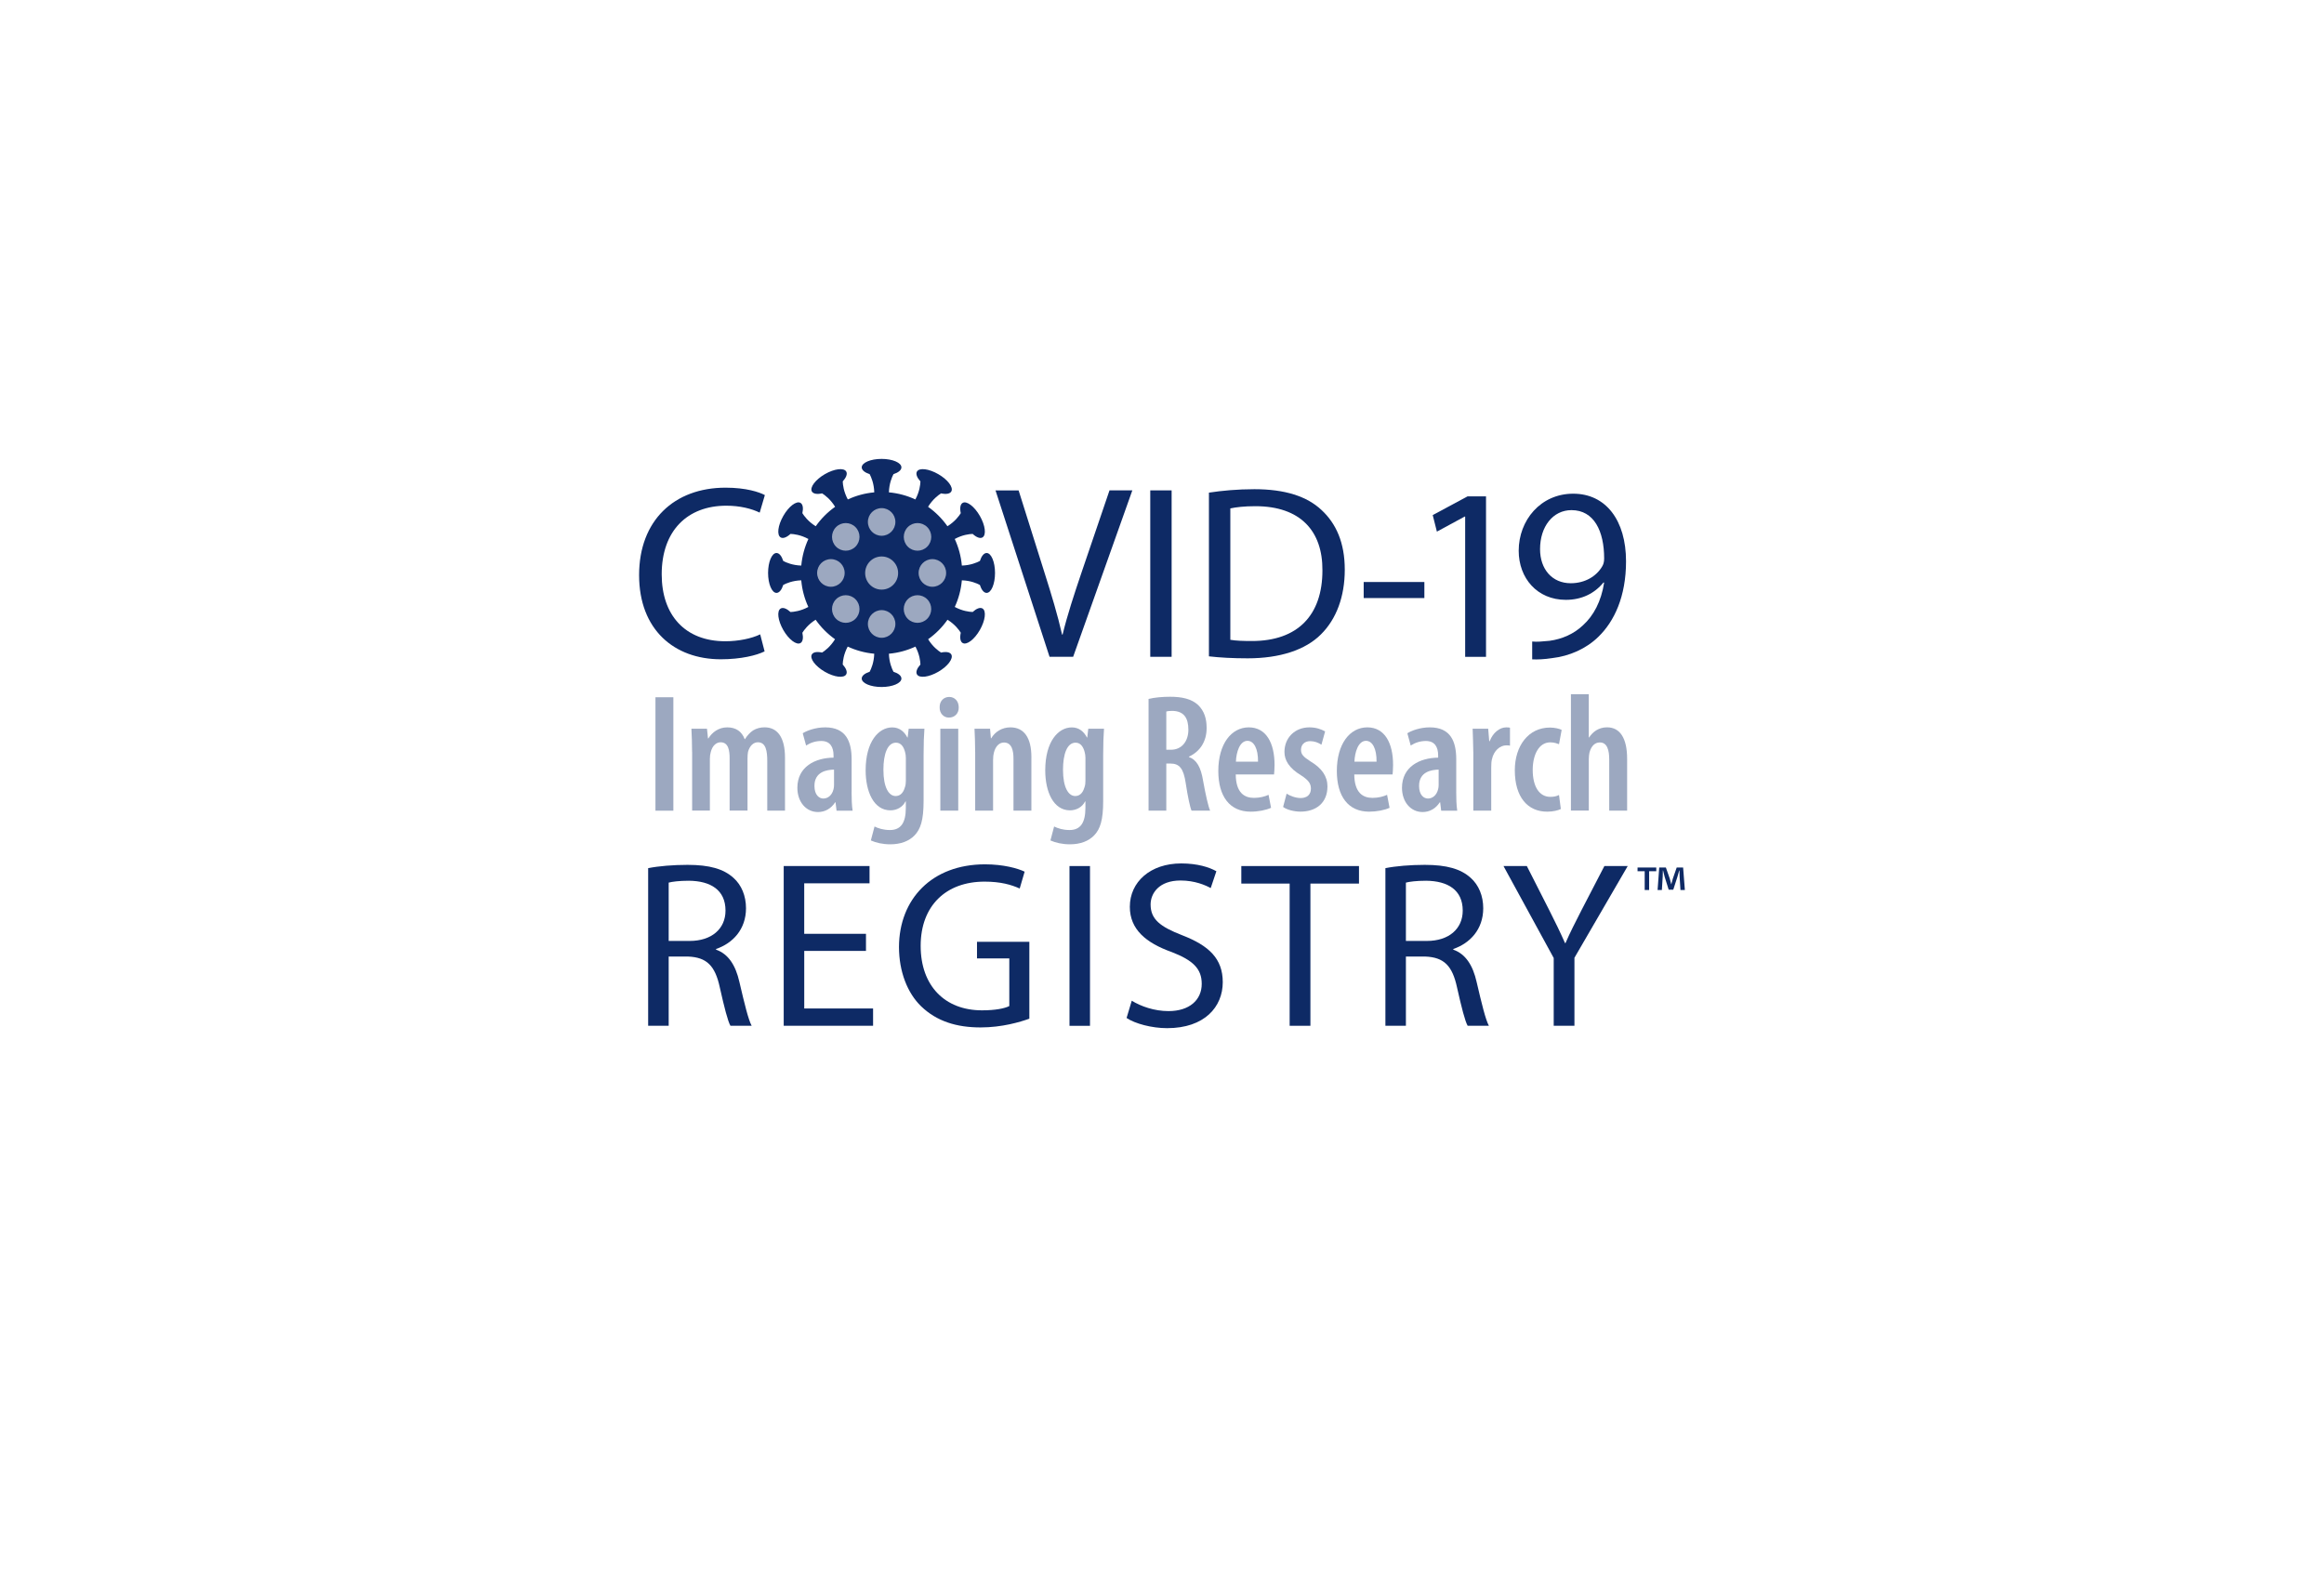 <svg width="200" height="136" viewBox="0 0 200 136" fill="none" xmlns="http://www.w3.org/2000/svg">
<rect width="200" height="136" fill="white"/>
<rect width="200" height="136" fill="white"/>
<g clip-path="url(#clip0_978_4157)">
<path d="M75.765 55.51C79.331 55.51 82.221 52.752 82.221 49.351C82.221 45.95 79.331 43.193 75.765 43.193C72.199 43.193 69.309 45.95 69.309 49.351C69.309 52.752 72.199 55.51 75.765 55.51Z" fill="#0E2A65" fill-opacity="0.41"/>
<path d="M65.8 56.068C65.123 56.407 63.77 56.748 62.037 56.748C58.021 56.748 55 54.197 55 49.502C55 44.807 58.021 41.977 62.442 41.977C64.217 41.977 65.338 42.359 65.823 42.615L65.378 44.124C64.682 43.785 63.688 43.529 62.504 43.529C59.165 43.529 56.945 45.675 56.945 49.437C56.945 52.944 58.953 55.197 62.419 55.197C63.54 55.197 64.682 54.963 65.421 54.602L65.8 56.068Z" fill="#0E2A65"/>
<path d="M90.323 56.538L85.673 42.213H87.661L89.881 49.269C90.493 51.202 91.022 52.944 91.401 54.624H91.444C91.846 52.967 92.438 51.159 93.072 49.288L95.482 42.21H97.447L92.353 56.535H90.323V56.538Z" fill="#0E2A65"/>
<path d="M100.828 42.21V56.535H98.99V42.21H100.828Z" fill="#0E2A65"/>
<path d="M104.039 42.404C105.161 42.233 106.492 42.108 107.95 42.108C110.592 42.108 112.472 42.723 113.721 43.893C114.99 45.063 115.729 46.72 115.729 49.035C115.729 51.35 115.009 53.286 113.679 54.604C112.348 55.942 110.147 56.666 107.378 56.666C106.067 56.666 104.968 56.603 104.039 56.495V42.404ZM105.88 55.071C106.344 55.157 107.021 55.176 107.74 55.176C111.671 55.176 113.806 52.967 113.806 49.098C113.829 45.718 111.926 43.571 108.035 43.571C107.084 43.571 106.364 43.657 105.88 43.762V55.068V55.071Z" fill="#0E2A65"/>
<path d="M122.579 50.097V51.478H117.357V50.097H122.579Z" fill="#0E2A65"/>
<path d="M126.087 44.465H126.045L123.657 45.761L123.298 44.337L126.299 42.723H127.885V56.537H126.09V44.465H126.087Z" fill="#0E2A65"/>
<path d="M131.858 55.219C132.26 55.262 132.725 55.219 133.359 55.157C134.438 55.008 135.452 54.562 136.233 53.818C137.142 52.99 137.796 51.777 138.051 50.143H137.989C137.227 51.077 136.128 51.632 134.755 51.632C132.283 51.632 130.697 49.761 130.697 47.404C130.697 44.79 132.577 42.495 135.389 42.495C138.201 42.495 139.934 44.79 139.934 48.318C139.934 51.355 138.92 53.482 137.567 54.801C136.511 55.843 135.052 56.48 133.571 56.648C132.894 56.754 132.303 56.777 131.858 56.754V55.225V55.219ZM132.535 47.27C132.535 48.992 133.571 50.202 135.177 50.202C136.423 50.202 137.397 49.587 137.881 48.756C137.986 48.585 138.051 48.374 138.051 48.076C138.051 45.715 137.185 43.91 135.239 43.91C133.653 43.91 132.535 45.314 132.535 47.267V47.27Z" fill="#0E2A65"/>
<path d="M84.909 47.6C84.671 47.6 84.461 47.871 84.328 48.286C84.076 48.42 83.529 48.659 82.776 48.682C82.703 47.871 82.49 47.099 82.165 46.393C82.83 46.031 83.422 45.966 83.705 45.957C84.028 46.251 84.342 46.379 84.549 46.259C84.897 46.057 84.795 45.228 84.325 44.408C83.855 43.589 83.19 43.087 82.844 43.287C82.637 43.406 82.589 43.745 82.683 44.172C82.533 44.414 82.176 44.898 81.536 45.297C81.08 44.648 80.514 44.081 79.868 43.623C80.267 42.974 80.746 42.618 80.987 42.467C81.411 42.561 81.748 42.512 81.867 42.304C82.068 41.954 81.57 41.288 80.751 40.815C79.936 40.343 79.112 40.24 78.911 40.59C78.792 40.798 78.919 41.114 79.211 41.439C79.203 41.724 79.135 42.324 78.775 42.991C78.073 42.663 77.305 42.453 76.498 42.379C76.521 41.615 76.759 41.066 76.892 40.813C77.305 40.679 77.574 40.468 77.574 40.229C77.574 39.825 76.81 39.5 75.867 39.5C74.924 39.5 74.159 39.827 74.159 40.229C74.159 40.468 74.428 40.679 74.842 40.813C74.975 41.066 75.216 41.618 75.238 42.379C74.431 42.453 73.664 42.663 72.962 42.991C72.602 42.319 72.534 41.724 72.525 41.439C72.817 41.114 72.945 40.798 72.826 40.59C72.624 40.24 71.8 40.343 70.985 40.815C70.169 41.288 69.671 41.957 69.869 42.304C69.988 42.512 70.325 42.561 70.75 42.467C70.991 42.618 71.472 42.976 71.868 43.623C71.223 44.081 70.656 44.648 70.201 45.297C69.555 44.898 69.201 44.414 69.051 44.172C69.144 43.745 69.096 43.406 68.889 43.287C68.541 43.085 67.879 43.586 67.409 44.408C66.939 45.228 66.837 46.057 67.185 46.259C67.391 46.379 67.706 46.251 68.029 45.957C68.312 45.966 68.906 46.034 69.569 46.393C69.243 47.099 69.031 47.871 68.957 48.682C68.201 48.659 67.655 48.42 67.406 48.286C67.273 47.871 67.063 47.6 66.825 47.6C66.423 47.6 66.1 48.369 66.1 49.317C66.1 50.265 66.426 51.034 66.825 51.034C67.063 51.034 67.273 50.764 67.406 50.348C67.655 50.214 68.204 49.975 68.955 49.952C69.025 50.764 69.238 51.538 69.564 52.244C68.898 52.603 68.309 52.668 68.029 52.68C67.706 52.386 67.391 52.258 67.185 52.378C66.837 52.58 66.939 53.408 67.409 54.228C67.879 55.048 68.544 55.55 68.889 55.35C69.096 55.231 69.144 54.892 69.051 54.465C69.201 54.223 69.555 53.742 70.192 53.343C70.648 53.995 71.214 54.562 71.86 55.023C71.463 55.666 70.988 56.019 70.747 56.17C70.322 56.076 69.985 56.125 69.866 56.333C69.665 56.683 70.164 57.349 70.982 57.822C71.798 58.294 72.622 58.397 72.823 58.047C72.942 57.839 72.814 57.523 72.523 57.198C72.531 56.913 72.599 56.318 72.953 55.655C73.658 55.982 74.425 56.196 75.235 56.27C75.213 57.027 74.975 57.571 74.842 57.822C74.428 57.955 74.159 58.166 74.159 58.405C74.159 58.81 74.924 59.134 75.867 59.134C76.81 59.134 77.574 58.807 77.574 58.405C77.574 58.166 77.305 57.955 76.892 57.822C76.759 57.571 76.521 57.022 76.498 56.27C77.308 56.196 78.076 55.985 78.781 55.655C79.135 56.321 79.203 56.913 79.211 57.198C78.919 57.523 78.792 57.839 78.911 58.047C79.112 58.397 79.936 58.294 80.751 57.822C81.567 57.349 82.065 56.68 81.867 56.333C81.748 56.125 81.411 56.076 80.987 56.17C80.746 56.019 80.267 55.663 79.874 55.023C80.519 54.562 81.086 53.995 81.542 53.343C82.181 53.742 82.535 54.223 82.683 54.462C82.589 54.889 82.637 55.228 82.844 55.347C83.192 55.55 83.855 55.048 84.325 54.226C84.795 53.406 84.897 52.577 84.549 52.375C84.342 52.255 84.028 52.383 83.705 52.677C83.422 52.668 82.83 52.6 82.167 52.244C82.493 51.535 82.703 50.764 82.776 49.952C83.532 49.975 84.076 50.214 84.325 50.348C84.458 50.764 84.668 51.034 84.906 51.034C85.308 51.034 85.63 50.265 85.63 49.317C85.63 48.369 85.305 47.6 84.906 47.6H84.909ZM78.124 45.371C78.585 44.907 79.336 44.907 79.797 45.371C80.259 45.835 80.259 46.59 79.797 47.054C79.336 47.518 78.585 47.518 78.124 47.054C77.662 46.59 77.662 45.835 78.124 45.371ZM75.873 43.737C76.527 43.737 77.056 44.269 77.056 44.927C77.056 45.584 76.527 46.117 75.873 46.117C75.218 46.117 74.689 45.584 74.689 44.927C74.689 44.269 75.218 43.737 75.873 43.737ZM70.322 49.317C70.322 48.659 70.852 48.127 71.506 48.127C72.16 48.127 72.69 48.659 72.69 49.317C72.69 49.975 72.16 50.507 71.506 50.507C70.852 50.507 70.322 49.975 70.322 49.317ZM73.621 53.263C73.16 53.727 72.409 53.727 71.948 53.263C71.486 52.799 71.486 52.045 71.948 51.581C72.409 51.117 73.16 51.117 73.621 51.581C74.083 52.045 74.083 52.799 73.621 53.263ZM73.621 47.054C73.16 47.518 72.409 47.518 71.948 47.054C71.486 46.59 71.486 45.835 71.948 45.371C72.409 44.907 73.16 44.907 73.621 45.371C74.083 45.835 74.083 46.59 73.621 47.054ZM75.873 54.898C75.218 54.898 74.689 54.365 74.689 53.707C74.689 53.05 75.218 52.517 75.873 52.517C76.527 52.517 77.056 53.05 77.056 53.707C77.056 54.365 76.527 54.898 75.873 54.898ZM75.873 50.752C75.088 50.752 74.454 50.114 74.454 49.326C74.454 48.537 75.088 47.899 75.873 47.899C76.657 47.899 77.291 48.537 77.291 49.326C77.291 50.114 76.657 50.752 75.873 50.752ZM79.794 53.263C79.333 53.727 78.582 53.727 78.121 53.263C77.659 52.799 77.659 52.045 78.121 51.581C78.582 51.117 79.333 51.117 79.794 51.581C80.256 52.045 80.256 52.799 79.794 53.263ZM80.239 50.507C79.585 50.507 79.055 49.975 79.055 49.317C79.055 48.659 79.585 48.127 80.239 48.127C80.893 48.127 81.423 48.659 81.423 49.317C81.423 49.975 80.893 50.507 80.239 50.507Z" fill="#0E2A65"/>
<path d="M57.948 60.017V69.78H56.407V60.017H57.948Z" fill="#0E2A65" fill-opacity="0.41"/>
<path d="M59.559 64.709C59.559 63.912 59.531 63.348 59.502 62.725H60.842L60.93 63.565H60.958C61.289 63.029 61.85 62.608 62.586 62.608C63.322 62.608 63.84 62.955 64.084 63.621H64.112C64.299 63.317 64.546 63.043 64.817 62.867C65.106 62.693 65.438 62.605 65.797 62.605C66.907 62.605 67.556 63.473 67.556 65.213V69.774H66.029V65.501C66.029 64.646 65.913 63.892 65.222 63.892C64.835 63.892 64.517 64.197 64.373 64.718C64.345 64.863 64.33 65.065 64.33 65.281V69.771H62.79V65.267C62.79 64.629 62.702 63.892 62.011 63.892C61.652 63.892 61.292 64.182 61.162 64.76C61.119 64.906 61.091 65.108 61.091 65.31V69.771H59.565V64.701L59.559 64.709Z" fill="#0E2A65" fill-opacity="0.41"/>
<path d="M73.287 68.171C73.287 68.721 73.301 69.316 73.375 69.78H71.993L71.905 69.057H71.877C71.517 69.606 70.999 69.897 70.393 69.897C69.385 69.897 68.621 69.043 68.621 67.81C68.621 65.999 70.147 65.23 71.733 65.216V65.028C71.733 64.305 71.444 63.781 70.682 63.781C70.178 63.781 69.759 63.926 69.371 64.171L69.082 63.115C69.427 62.898 70.164 62.608 71.013 62.608C72.828 62.608 73.29 63.855 73.29 65.361V68.171H73.287ZM71.775 66.244C71.169 66.258 70.09 66.417 70.09 67.647C70.09 68.445 70.509 68.735 70.855 68.735C71.228 68.735 71.605 68.473 71.733 67.924C71.761 67.821 71.775 67.693 71.775 67.562V66.244Z" fill="#0E2A65" fill-opacity="0.41"/>
<path d="M79.483 68.937C79.483 70.603 79.222 71.371 78.704 71.907C78.228 72.399 77.523 72.675 76.614 72.675C75.98 72.675 75.391 72.544 74.944 72.342L75.261 71.141C75.578 71.3 76.025 71.445 76.586 71.445C77.509 71.445 77.954 70.85 77.954 69.532V68.983H77.925C77.682 69.475 77.175 69.751 76.629 69.751C75.201 69.751 74.496 68.157 74.496 66.303C74.496 63.841 75.606 62.611 76.787 62.611C77.421 62.611 77.838 63.001 78.084 63.479H78.112L78.2 62.724H79.554C79.511 63.303 79.483 64 79.483 64.94V68.937ZM77.957 65.23C77.957 65.056 77.928 64.868 77.886 64.723C77.784 64.333 77.569 63.926 77.107 63.926C76.374 63.926 76.025 64.911 76.025 66.258C76.025 67.778 76.487 68.519 77.076 68.519C77.365 68.519 77.696 68.373 77.869 67.781C77.94 67.593 77.957 67.391 77.957 67.203V65.233V65.23Z" fill="#0E2A65" fill-opacity="0.41"/>
<path d="M82.507 60.885C82.521 61.406 82.162 61.768 81.658 61.768C81.21 61.768 80.851 61.406 80.865 60.885C80.851 60.336 81.224 59.989 81.686 59.989C82.147 59.989 82.507 60.336 82.507 60.885ZM80.924 69.777V62.725H82.465V69.777H80.924Z" fill="#0E2A65" fill-opacity="0.41"/>
<path d="M83.92 64.709C83.92 63.912 83.892 63.348 83.864 62.725H85.203L85.274 63.55H85.302C85.633 62.987 86.225 62.608 86.959 62.608C88.139 62.608 88.76 63.522 88.76 65.156V69.777H87.219V65.301C87.219 64.607 87.075 63.912 86.398 63.912C86.024 63.912 85.679 64.202 85.534 64.78C85.492 64.925 85.463 65.156 85.463 65.418V69.777H83.923V64.706L83.92 64.709Z" fill="#0E2A65" fill-opacity="0.41"/>
<path d="M94.938 68.937C94.938 70.603 94.678 71.371 94.16 71.907C93.684 72.399 92.979 72.675 92.07 72.675C91.436 72.675 90.847 72.544 90.399 72.342L90.716 71.141C91.033 71.3 91.481 71.445 92.041 71.445C92.965 71.445 93.409 70.85 93.409 69.532V68.983H93.381C93.137 69.475 92.63 69.751 92.084 69.751C90.657 69.751 89.952 68.157 89.952 66.303C89.952 63.841 91.062 62.611 92.243 62.611C92.877 62.611 93.293 63.001 93.54 63.479H93.568L93.656 62.724H95.009C94.967 63.303 94.938 64 94.938 64.94V68.937ZM93.412 65.23C93.412 65.056 93.384 64.868 93.341 64.723C93.239 64.333 93.024 63.926 92.562 63.926C91.829 63.926 91.481 64.911 91.481 66.258C91.481 67.778 91.942 68.519 92.531 68.519C92.82 68.519 93.151 68.373 93.324 67.781C93.395 67.593 93.412 67.391 93.412 67.203V65.233V65.23Z" fill="#0E2A65" fill-opacity="0.41"/>
<path d="M98.843 60.162C99.376 60.031 100.052 59.974 100.701 59.974C101.695 59.974 102.53 60.148 103.108 60.683C103.64 61.204 103.841 61.856 103.841 62.668C103.841 63.798 103.295 64.68 102.315 65.13V65.159C102.992 65.404 103.351 66.056 103.538 67.215C103.753 68.402 103.986 69.444 104.144 69.777H102.544C102.414 69.501 102.213 68.547 102.04 67.402C101.853 66.141 101.494 65.723 100.729 65.723H100.37V69.777H98.843V60.159V60.162ZM100.37 64.535H100.772C101.695 64.535 102.27 63.812 102.27 62.813C102.27 61.813 101.896 61.204 100.888 61.19C100.701 61.19 100.5 61.204 100.37 61.247V64.535Z" fill="#0E2A65" fill-opacity="0.41"/>
<path d="M106.347 66.665C106.361 68.243 107.095 68.678 107.916 68.678C108.42 68.678 108.853 68.561 109.17 68.416L109.386 69.532C108.952 69.734 108.276 69.865 107.627 69.865C105.826 69.865 104.846 68.547 104.846 66.361C104.846 64.029 105.971 62.608 107.469 62.608C108.967 62.608 109.686 63.955 109.686 65.837C109.686 66.241 109.657 66.474 109.643 66.662H106.344L106.347 66.665ZM108.264 65.563C108.278 64.433 107.905 63.767 107.355 63.767C106.693 63.767 106.39 64.738 106.361 65.563H108.261H108.264Z" fill="#0E2A65" fill-opacity="0.41"/>
<path d="M110.728 68.317C110.988 68.49 111.478 68.692 111.937 68.692C112.484 68.692 112.815 68.388 112.815 67.881C112.815 67.445 112.614 67.158 111.965 66.736C110.929 66.113 110.538 65.432 110.538 64.723C110.538 63.508 111.43 62.608 112.685 62.608C113.259 62.608 113.693 62.767 114.038 62.955L113.721 64.1C113.446 63.926 113.132 63.795 112.755 63.795C112.223 63.795 111.963 64.142 111.963 64.533C111.963 64.923 112.135 65.128 112.812 65.56C113.749 66.124 114.239 66.822 114.239 67.69C114.239 69.125 113.245 69.862 111.92 69.862C111.374 69.862 110.739 69.703 110.422 69.458L110.725 68.314L110.728 68.317Z" fill="#0E2A65" fill-opacity="0.41"/>
<path d="M116.547 66.665C116.561 68.243 117.295 68.678 118.116 68.678C118.62 68.678 119.053 68.561 119.37 68.416L119.585 69.532C119.152 69.734 118.475 69.865 117.827 69.865C116.026 69.865 115.046 68.547 115.046 66.361C115.046 64.029 116.17 62.608 117.668 62.608C119.166 62.608 119.886 63.955 119.886 65.837C119.886 66.241 119.857 66.474 119.843 66.662H116.544L116.547 66.665ZM118.464 65.563C118.478 64.433 118.105 63.767 117.555 63.767C116.893 63.767 116.59 64.738 116.561 65.563H118.461H118.464Z" fill="#0E2A65" fill-opacity="0.41"/>
<path d="M125.32 68.171C125.32 68.721 125.334 69.316 125.407 69.78H124.026L123.938 69.057H123.909C123.55 69.606 123.032 69.897 122.426 69.897C121.418 69.897 120.653 69.043 120.653 67.81C120.653 65.999 122.179 65.23 123.765 65.216V65.028C123.765 64.305 123.476 63.781 122.714 63.781C122.21 63.781 121.791 63.926 121.403 64.171L121.115 63.115C121.46 62.898 122.196 62.608 123.046 62.608C124.861 62.608 125.322 63.855 125.322 65.361V68.171H125.32ZM123.808 66.244C123.202 66.258 122.123 66.417 122.123 67.647C122.123 68.445 122.539 68.735 122.887 68.735C123.261 68.735 123.635 68.473 123.765 67.924C123.793 67.821 123.808 67.693 123.808 67.562V66.244Z" fill="#0E2A65" fill-opacity="0.41"/>
<path d="M126.789 64.709C126.789 64.057 126.747 63.334 126.733 62.725H128.072L128.16 63.795H128.202C128.477 63.072 129.052 62.608 129.629 62.608C129.774 62.608 129.859 62.622 129.947 62.636V64.185C129.862 64.157 129.76 64.157 129.629 64.157C129.097 64.157 128.548 64.607 128.389 65.373C128.347 65.546 128.333 65.777 128.333 66.053V69.774H126.792V64.703L126.789 64.709Z" fill="#0E2A65" fill-opacity="0.41"/>
<path d="M134.324 69.635C134.109 69.751 133.662 69.865 133.144 69.865C131.473 69.865 130.363 68.618 130.363 66.304C130.363 64.202 131.53 62.625 133.387 62.625C133.803 62.625 134.208 62.727 134.395 62.827L134.166 64.057C134.007 64 133.764 63.898 133.415 63.898C132.422 63.898 131.903 64.985 131.903 66.272C131.903 67.722 132.481 68.59 133.415 68.59C133.704 68.59 133.948 68.547 134.166 68.43L134.324 69.632V69.635Z" fill="#0E2A65" fill-opacity="0.41"/>
<path d="M135.188 59.755H136.729V63.476H136.757C136.916 63.231 137.131 63.012 137.363 62.867C137.623 62.708 137.924 62.605 138.3 62.605C139.41 62.605 140.028 63.533 140.028 65.313V69.774H138.487V65.37C138.487 64.601 138.329 63.906 137.68 63.906C137.278 63.906 136.947 64.182 136.788 64.775C136.76 64.906 136.731 65.136 136.731 65.31V69.771H135.191V59.749L135.188 59.755Z" fill="#0E2A65" fill-opacity="0.41"/>
<path d="M55.779 74.728C56.671 74.546 57.951 74.443 59.168 74.443C61.054 74.443 62.272 74.791 63.124 75.565C63.815 76.177 64.2 77.117 64.2 78.176C64.2 79.993 63.065 81.194 61.623 81.684V81.743C62.68 82.111 63.308 83.09 63.631 84.519C64.079 86.439 64.401 87.763 64.687 88.295H62.861C62.637 87.908 62.334 86.723 61.949 85.009C61.544 83.113 60.813 82.398 59.211 82.336H57.546V88.292H55.779V74.725V74.728ZM57.546 80.992H59.352C61.238 80.992 62.436 79.953 62.436 78.381C62.436 76.607 61.159 75.83 59.29 75.81C58.438 75.81 57.829 75.893 57.546 75.972V80.992Z" fill="#0E2A65"/>
<path d="M74.528 81.849H69.212V86.806H75.136V88.295H67.445V74.543H74.831V76.032H69.21V80.377H74.525V81.846L74.528 81.849Z" fill="#0E2A65"/>
<path d="M88.587 87.683C87.797 87.968 86.234 88.437 84.387 88.437C82.317 88.437 80.613 87.908 79.273 86.621C78.095 85.479 77.365 83.643 77.365 81.499C77.385 77.399 80.185 74.398 84.77 74.398C86.353 74.398 87.59 74.745 88.179 75.03L87.754 76.479C87.024 76.152 86.112 75.887 84.73 75.887C81.403 75.887 79.231 77.968 79.231 81.416C79.231 84.864 81.321 86.965 84.506 86.965C85.662 86.965 86.455 86.803 86.859 86.598V82.498H84.079V81.069H88.584V87.68L88.587 87.683Z" fill="#0E2A65"/>
<path d="M93.803 74.546V88.298H92.039V74.546H93.803Z" fill="#0E2A65"/>
<path d="M97.394 86.134C98.183 86.624 99.342 87.031 100.559 87.031C102.366 87.031 103.419 86.071 103.419 84.685C103.419 83.401 102.689 82.666 100.842 81.951C98.611 81.157 97.232 79.993 97.232 78.054C97.232 75.913 98.996 74.321 101.655 74.321C103.054 74.321 104.071 74.648 104.679 74.993L104.192 76.442C103.745 76.197 102.833 75.79 101.596 75.79C99.73 75.79 99.019 76.912 99.019 77.852C99.019 79.136 99.851 79.77 101.737 80.502C104.051 81.399 105.229 82.521 105.229 84.542C105.229 86.664 103.666 88.5 100.44 88.5C99.121 88.5 97.68 88.113 96.952 87.623L97.399 86.134H97.394Z" fill="#0E2A65"/>
<path d="M110.986 76.055H106.826V74.546H116.952V76.055H112.772V88.295H110.986V76.055Z" fill="#0E2A65"/>
<path d="M119.223 74.728C120.115 74.546 121.395 74.443 122.613 74.443C124.498 74.443 125.716 74.791 126.568 75.565C127.259 76.177 127.645 77.117 127.645 78.176C127.645 79.993 126.509 81.194 125.068 81.684V81.743C126.124 82.111 126.753 83.09 127.075 84.519C127.523 86.439 127.846 87.763 128.132 88.295H126.305C126.081 87.908 125.778 86.723 125.393 85.009C124.988 83.113 124.258 82.398 122.655 82.336H120.99V88.292H119.226V74.725L119.223 74.728ZM120.99 80.992H122.797C124.683 80.992 125.88 79.953 125.88 78.381C125.88 76.607 124.603 75.83 122.734 75.81C121.882 75.81 121.273 75.893 120.99 75.972V80.992Z" fill="#0E2A65"/>
<path d="M133.71 88.295V82.461L129.389 74.546H131.397L133.325 78.341C133.852 79.38 134.259 80.218 134.684 81.177H134.724C135.109 80.28 135.576 79.38 136.103 78.341L138.071 74.546H140.079L135.494 82.441V88.295H133.707H133.71Z" fill="#0E2A65"/>
<path d="M142.536 74.674V74.993H141.922V76.607H141.54V74.993H140.925V74.674H142.539H142.536ZM144.618 76.61L144.547 75.471C144.538 75.323 144.538 75.138 144.533 74.93H144.51C144.462 75.101 144.403 75.329 144.346 75.505L144 76.579H143.604L143.259 75.477C143.225 75.329 143.165 75.101 143.123 74.93H143.103C143.103 75.107 143.094 75.292 143.089 75.471L143.018 76.61H142.65L142.791 74.674H143.363L143.695 75.619C143.737 75.767 143.771 75.91 143.822 76.109H143.831C143.879 75.932 143.924 75.767 143.964 75.625L144.295 74.671H144.847L144.997 76.607H144.615L144.618 76.61Z" fill="#0E2A65"/>
</g>
<defs>
<clipPath id="clip0_978_4157">
<rect width="90" height="49" fill="white" transform="translate(55 39.5)"/>
</clipPath>
</defs>
</svg>
